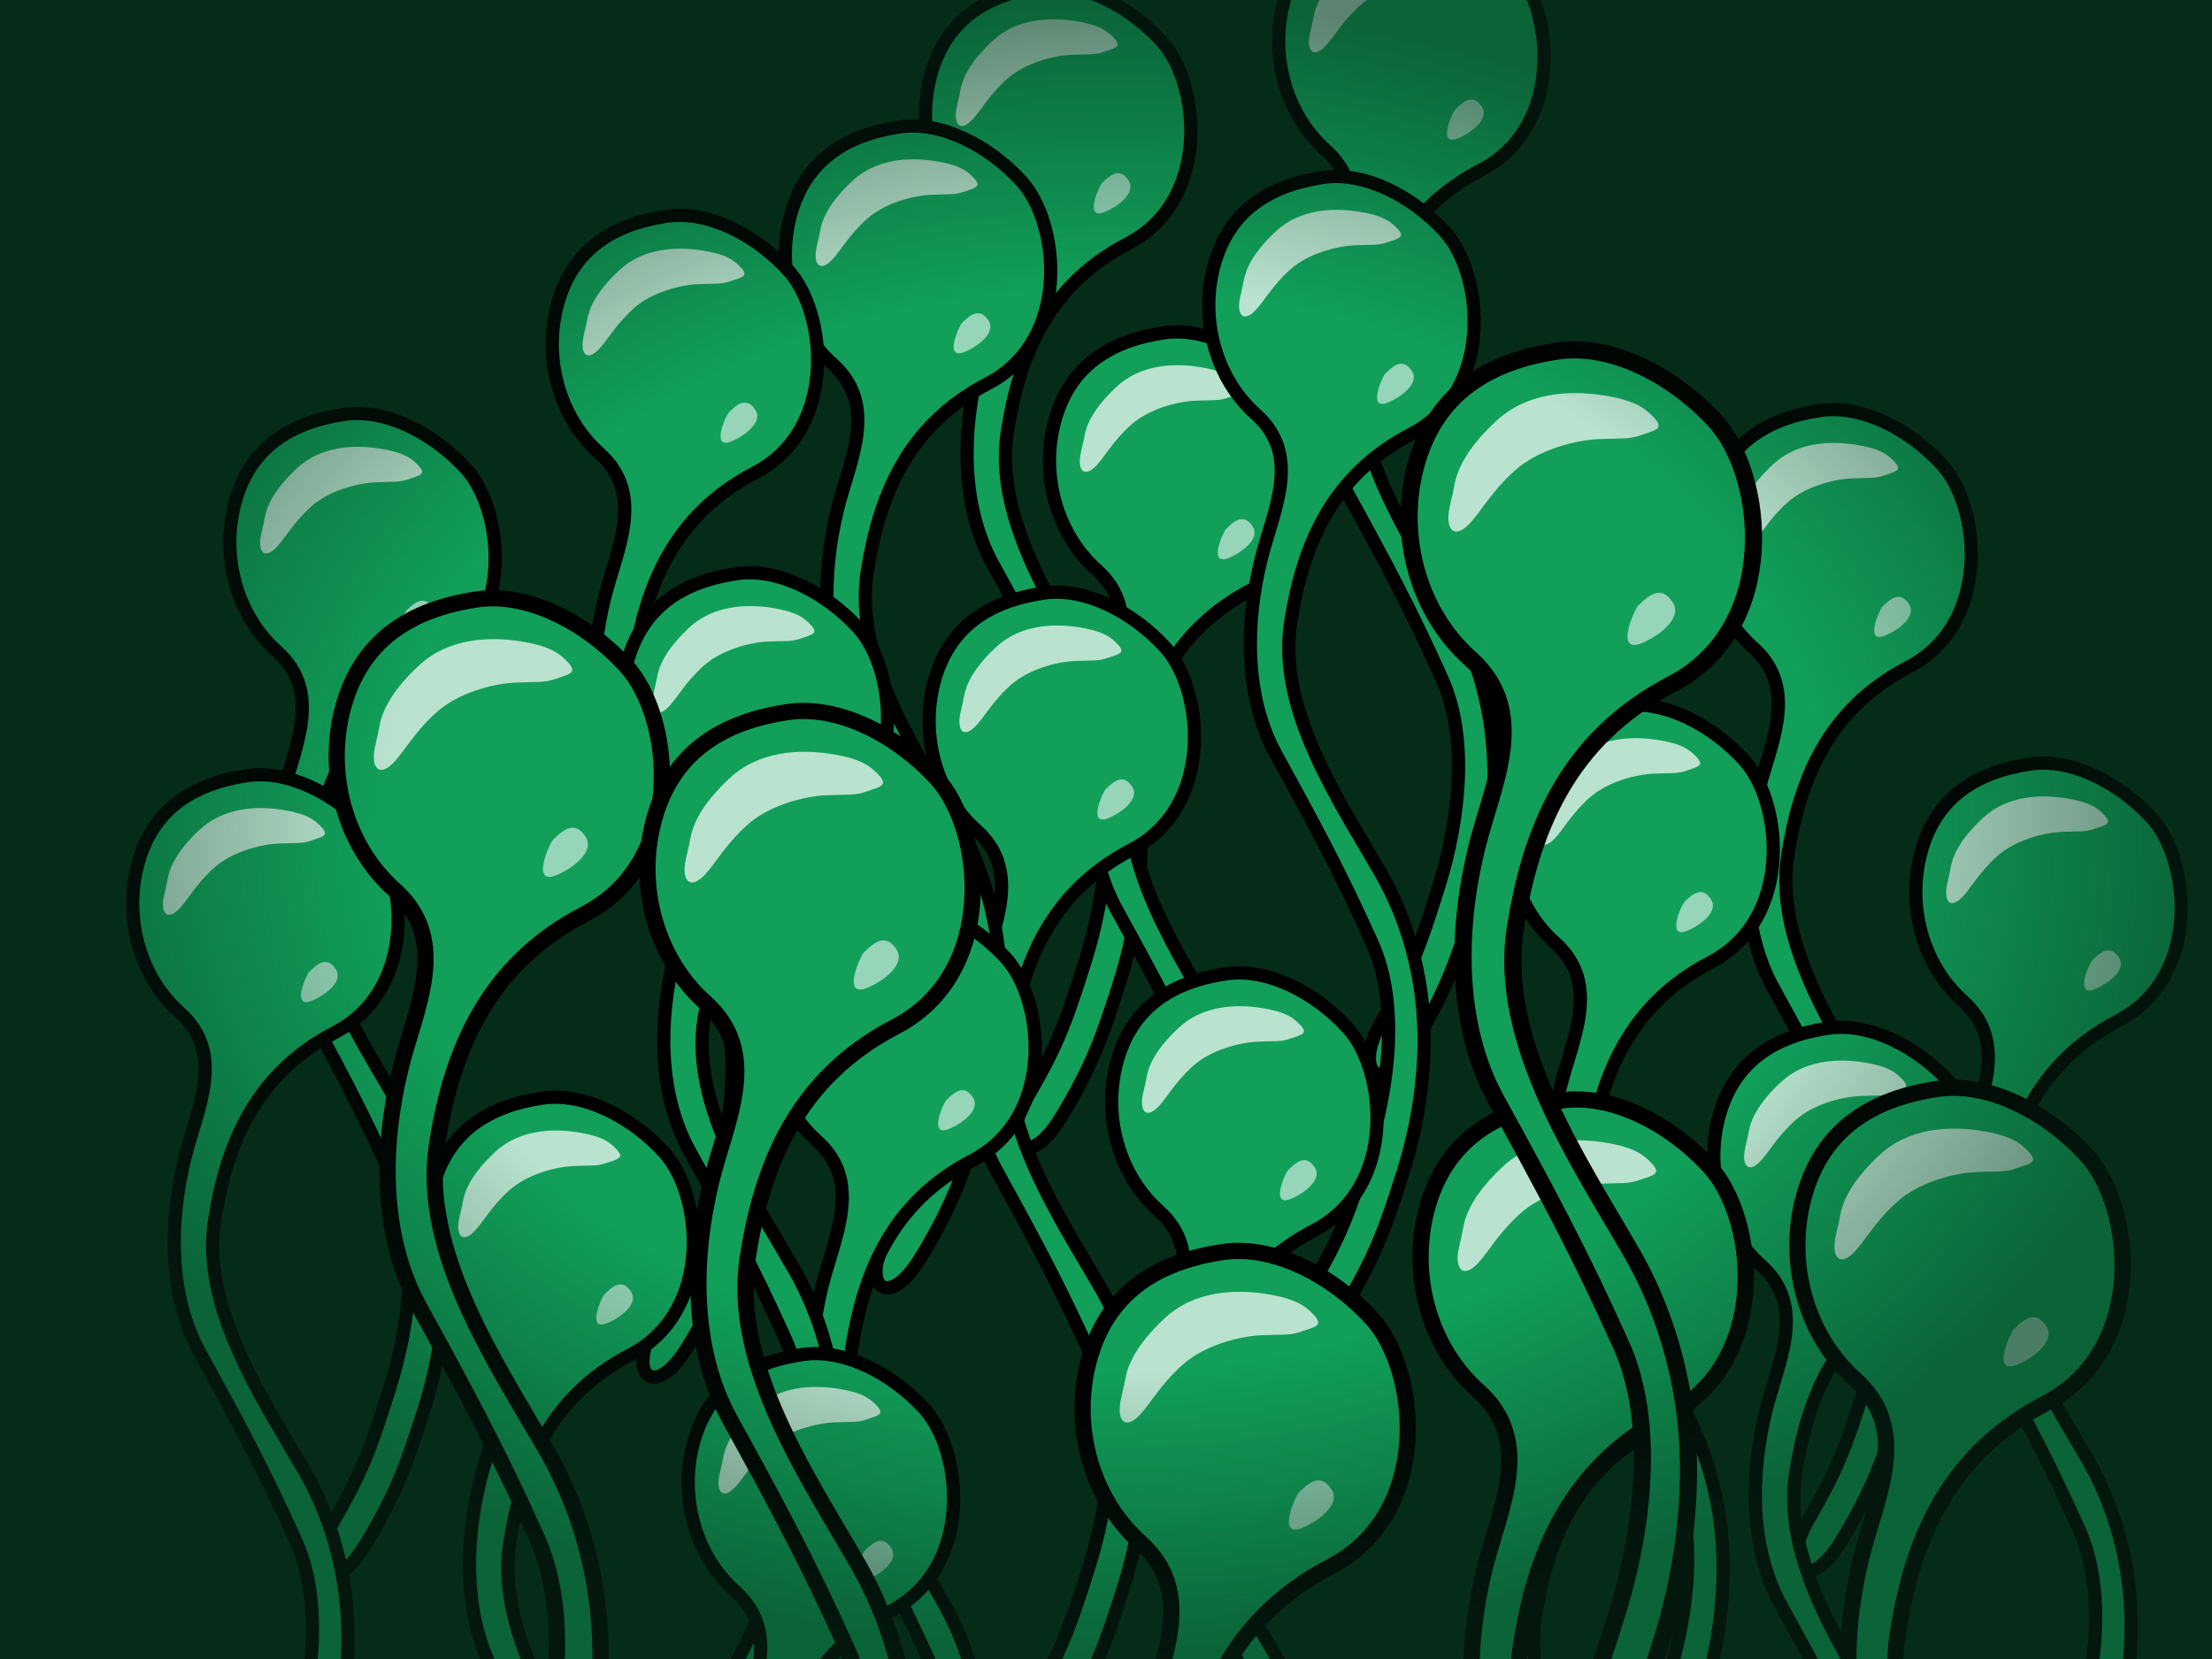 <?xml version="1.0" encoding="UTF-8" standalone="no"?>
<!-- Created with Inkscape (http://www.inkscape.org/) -->
<svg
   xmlns:dc="http://purl.org/dc/elements/1.1/"
   xmlns:cc="http://creativecommons.org/ns#"
   xmlns:rdf="http://www.w3.org/1999/02/22-rdf-syntax-ns#"
   xmlns:svg="http://www.w3.org/2000/svg"
   xmlns="http://www.w3.org/2000/svg"
   xmlns:xlink="http://www.w3.org/1999/xlink"
   xmlns:sodipodi="http://sodipodi.sourceforge.net/DTD/sodipodi-0.dtd"
   xmlns:inkscape="http://www.inkscape.org/namespaces/inkscape"
   width="640"
   height="480"
   id="svg2"
   sodipodi:version="0.32"
   inkscape:version="0.46"
   sodipodi:docname="bg1.svg"
   inkscape:output_extension="org.inkscape.output.svg.inkscape"
   inkscape:export-filename="C:\Users\Jesper\Documents\Visual Studio 2008\Projects\L2Stack\Debug\data\bg1.png"
   inkscape:export-xdpi="90"
   inkscape:export-ydpi="90"
   version="1.0">
  <defs
     id="defs4">
    <linearGradient
       id="linearGradient4269">
      <stop
         style="stop-color:#052c19;stop-opacity:0;"
         offset="0"
         id="stop4271" />
      <stop
         id="stop4277"
         offset="0.653"
         style="stop-color:#052c19;stop-opacity:0;" />
      <stop
         style="stop-color:#052c19;stop-opacity:0.523;"
         offset="1"
         id="stop4273" />
    </linearGradient>
    <linearGradient
       id="linearGradient3537">
      <stop
         style="stop-color:#5fd3bc;stop-opacity:0;"
         offset="0"
         id="stop3539" />
      <stop
         id="stop3599"
         offset="0.5"
         style="stop-color:#5cd39b;stop-opacity:0;" />
      <stop
         style="stop-color:#59d37a;stop-opacity:0.633;"
         offset="1"
         id="stop3541" />
    </linearGradient>
    <inkscape:perspective
       sodipodi:type="inkscape:persp3d"
       inkscape:vp_x="0 : 526.18109 : 1"
       inkscape:vp_y="0 : 1000 : 0"
       inkscape:vp_z="744.09448 : 526.18109 : 1"
       inkscape:persp3d-origin="372.04724 : 350.78739 : 1"
       id="perspective10" />
    <radialGradient
       inkscape:collect="always"
       xlink:href="#linearGradient4269"
       id="radialGradient4275"
       cx="372.977"
       cy="520.242"
       fx="372.977"
       fy="520.242"
       r="339.507"
       gradientTransform="matrix(0.943,0,0,0.707,1.923,167.234)"
       gradientUnits="userSpaceOnUse" />
  </defs>
  <sodipodi:namedview
     id="base"
     pagecolor="#ffffff"
     bordercolor="#666666"
     borderopacity="1.0"
     gridtolerance="10000"
     guidetolerance="10"
     objecttolerance="10"
     inkscape:pageopacity="0.0"
     inkscape:pageshadow="2"
     inkscape:zoom="0.8722555"
     inkscape:cx="370.71429"
     inkscape:cy="193.3601"
     inkscape:document-units="px"
     inkscape:current-layer="layer1"
     showgrid="false"
     inkscape:window-width="1680"
     inkscape:window-height="1000"
     inkscape:window-x="0"
     inkscape:window-y="14" />
  <g
     inkscape:label="Layer 1"
     inkscape:groupmode="layer"
     id="layer1"
     transform="translate(-33.471,-294.997)">
    <rect
       style="opacity:1;fill:#052c19;fill-opacity:1;stroke:none;stroke-width:18.9;stroke-linecap:round;stroke-linejoin:round;stroke-miterlimit:4;stroke-dasharray:none;stroke-opacity:1"
       id="rect2465"
       width="640"
       height="480"
       x="33.471"
       y="294.997"
       ry="0" />
    <g
       id="g3942"
       transform="matrix(0.98,0,0,0.98,-5.371,-18.356)">
      <path
         sodipodi:nodetypes="ccsssszssssssszc"
         id="path3914"
         d="M 343.087,643.434 C 334.713,657.885 343.001,665.795 352.808,649.724 C 362.616,633.653 365.577,624.012 369.911,610.594 C 374.839,595.337 377.307,578.671 376.16,562.738 C 375.128,548.395 370.817,533.687 363.544,521.076 C 351.628,500.412 333.088,473.157 337.003,447.505 C 340.432,425.04 348.827,404.052 372.645,391.664 C 397.315,378.832 393.932,344.247 382.507,331.812 C 373.009,321.473 358.932,314.061 346.606,315.892 C 330.758,318.245 318.612,325.711 314.295,342.371 C 310.256,357.963 314.954,375.26 326.776,385.821 C 340.578,398.151 331.761,414.458 328.225,428.986 C 323.703,447.57 323.34,469.207 332.783,486.362 C 343.747,506.279 351.836,521.246 361.158,542.084 C 369.05,559.723 366.105,584.035 360.204,602.941 C 354.092,622.528 351.461,628.984 343.087,643.434 z"
         style="fill:#119f5a;fill-opacity:1;fill-rule:evenodd;stroke:#000000;stroke-width:3.901;stroke-linecap:butt;stroke-linejoin:miter;stroke-miterlimit:4;stroke-dasharray:none;stroke-opacity:1" />
      <path
         sodipodi:nodetypes="czzzzzzzzz"
         id="path3922"
         d="M 356.844,325.934 C 349.542,324.824 339.757,325.2 332.681,331.8 C 325.604,338.399 323.695,343.312 323.142,346.593 C 322.589,349.875 321.439,352.697 321.924,355.094 C 322.41,357.49 324.273,357.638 326.716,355.063 C 329.158,352.489 331.586,347.889 336.844,343.141 C 342.212,338.292 350.657,336.166 355.949,335.923 C 361.241,335.68 362.774,336.041 365.687,335.003 C 368.6,333.966 370.907,333.684 368.829,331.312 C 366.648,328.825 364.145,327.044 356.844,325.934 z"
         style="fill:#ffffff;fill-opacity:0.707;fill-rule:evenodd;stroke:none;stroke-width:1px;stroke-linecap:butt;stroke-linejoin:miter;stroke-opacity:0.484" />
      <path
         sodipodi:nodetypes="cssz"
         id="path3924"
         d="M 372.857,373.076 C 375.196,376.692 369.532,380.835 365.714,382.362 C 359.593,384.811 364.119,374.672 365,373.791 C 367.713,371.078 370.366,369.226 372.857,373.076 z"
         style="fill:#ffffff;fill-opacity:0.559;fill-rule:evenodd;stroke:none;stroke-width:1px;stroke-linecap:butt;stroke-linejoin:miter;stroke-opacity:1" />
    </g>
    <g
       id="g3947"
       transform="matrix(0.98,0,0,0.98,30.511,81.723)">
      <path
         sodipodi:nodetypes="ccsssszssssssszc"
         id="path3949"
         d="M 343.087,643.434 C 334.713,657.885 343.001,665.795 352.808,649.724 C 362.616,633.653 365.577,624.012 369.911,610.594 C 374.839,595.337 377.307,578.671 376.16,562.738 C 375.128,548.395 370.817,533.687 363.544,521.076 C 351.628,500.412 333.088,473.157 337.003,447.505 C 340.432,425.04 348.827,404.052 372.645,391.664 C 397.315,378.832 393.932,344.247 382.507,331.812 C 373.009,321.473 358.932,314.061 346.606,315.892 C 330.758,318.245 318.612,325.711 314.295,342.371 C 310.256,357.963 314.954,375.26 326.776,385.821 C 340.578,398.151 331.761,414.458 328.225,428.986 C 323.703,447.57 323.34,469.207 332.783,486.362 C 343.747,506.279 351.836,521.246 361.158,542.084 C 369.05,559.723 366.105,584.035 360.204,602.941 C 354.092,622.528 351.461,628.984 343.087,643.434 z"
         style="fill:#119f5a;fill-opacity:1;fill-rule:evenodd;stroke:#000000;stroke-width:3.901;stroke-linecap:butt;stroke-linejoin:miter;stroke-miterlimit:4;stroke-dasharray:none;stroke-opacity:1" />
      <path
         sodipodi:nodetypes="czzzzzzzzz"
         id="path3951"
         d="M 356.844,325.934 C 349.542,324.824 339.757,325.2 332.681,331.8 C 325.604,338.399 323.695,343.312 323.142,346.593 C 322.589,349.875 321.439,352.697 321.924,355.094 C 322.41,357.49 324.273,357.638 326.716,355.063 C 329.158,352.489 331.586,347.889 336.844,343.141 C 342.212,338.292 350.657,336.166 355.949,335.923 C 361.241,335.68 362.774,336.041 365.687,335.003 C 368.6,333.966 370.907,333.684 368.829,331.312 C 366.648,328.825 364.145,327.044 356.844,325.934 z"
         style="fill:#ffffff;fill-opacity:0.707;fill-rule:evenodd;stroke:none;stroke-width:1px;stroke-linecap:butt;stroke-linejoin:miter;stroke-opacity:0.484" />
      <path
         sodipodi:nodetypes="cssz"
         id="path3953"
         d="M 372.857,373.076 C 375.196,376.692 369.532,380.835 365.714,382.362 C 359.593,384.811 364.119,374.672 365,373.791 C 367.713,371.078 370.366,369.226 372.857,373.076 z"
         style="fill:#ffffff;fill-opacity:0.559;fill-rule:evenodd;stroke:none;stroke-width:1px;stroke-linecap:butt;stroke-linejoin:miter;stroke-opacity:1" />
    </g>
    <g
       id="g3955"
       transform="matrix(0.98,0,0,0.98,-4.332,157.03)">
      <path
         sodipodi:nodetypes="ccsssszssssssszc"
         id="path3957"
         d="M 343.087,643.434 C 334.713,657.885 343.001,665.795 352.808,649.724 C 362.616,633.653 365.577,624.012 369.911,610.594 C 374.839,595.337 377.307,578.671 376.16,562.738 C 375.128,548.395 370.817,533.687 363.544,521.076 C 351.628,500.412 333.088,473.157 337.003,447.505 C 340.432,425.04 348.827,404.052 372.645,391.664 C 397.315,378.832 393.932,344.247 382.507,331.812 C 373.009,321.473 358.932,314.061 346.606,315.892 C 330.758,318.245 318.612,325.711 314.295,342.371 C 310.256,357.963 314.954,375.26 326.776,385.821 C 340.578,398.151 331.761,414.458 328.225,428.986 C 323.703,447.57 323.34,469.207 332.783,486.362 C 343.747,506.279 351.836,521.246 361.158,542.084 C 369.05,559.723 366.105,584.035 360.204,602.941 C 354.092,622.528 351.461,628.984 343.087,643.434 z"
         style="fill:#119f5a;fill-opacity:1;fill-rule:evenodd;stroke:#000000;stroke-width:3.901;stroke-linecap:butt;stroke-linejoin:miter;stroke-miterlimit:4;stroke-dasharray:none;stroke-opacity:1" />
      <path
         sodipodi:nodetypes="czzzzzzzzz"
         id="path3959"
         d="M 356.844,325.934 C 349.542,324.824 339.757,325.2 332.681,331.8 C 325.604,338.399 323.695,343.312 323.142,346.593 C 322.589,349.875 321.439,352.697 321.924,355.094 C 322.41,357.49 324.273,357.638 326.716,355.063 C 329.158,352.489 331.586,347.889 336.844,343.141 C 342.212,338.292 350.657,336.166 355.949,335.923 C 361.241,335.68 362.774,336.041 365.687,335.003 C 368.6,333.966 370.907,333.684 368.829,331.312 C 366.648,328.825 364.145,327.044 356.844,325.934 z"
         style="fill:#ffffff;fill-opacity:0.707;fill-rule:evenodd;stroke:none;stroke-width:1px;stroke-linecap:butt;stroke-linejoin:miter;stroke-opacity:0.484" />
      <path
         sodipodi:nodetypes="cssz"
         id="path3961"
         d="M 372.857,373.076 C 375.196,376.692 369.532,380.835 365.714,382.362 C 359.593,384.811 364.119,374.672 365,373.791 C 367.713,371.078 370.366,369.226 372.857,373.076 z"
         style="fill:#ffffff;fill-opacity:0.559;fill-rule:evenodd;stroke:none;stroke-width:1px;stroke-linecap:butt;stroke-linejoin:miter;stroke-opacity:1" />
    </g>
    <g
       id="g3963"
       transform="matrix(0.98,0,0,0.98,96.827,-39.668)">
      <path
         sodipodi:nodetypes="ccsssszssssssszc"
         id="path3965"
         d="M 343.087,643.434 C 334.713,657.885 343.001,665.795 352.808,649.724 C 362.616,633.653 365.577,624.012 369.911,610.594 C 374.839,595.337 377.307,578.671 376.16,562.738 C 375.128,548.395 370.817,533.687 363.544,521.076 C 351.628,500.412 333.088,473.157 337.003,447.505 C 340.432,425.04 348.827,404.052 372.645,391.664 C 397.315,378.832 393.932,344.247 382.507,331.812 C 373.009,321.473 358.932,314.061 346.606,315.892 C 330.758,318.245 318.612,325.711 314.295,342.371 C 310.256,357.963 314.954,375.26 326.776,385.821 C 340.578,398.151 331.761,414.458 328.225,428.986 C 323.703,447.57 323.34,469.207 332.783,486.362 C 343.747,506.279 351.836,521.246 361.158,542.084 C 369.05,559.723 366.105,584.035 360.204,602.941 C 354.092,622.528 351.461,628.984 343.087,643.434 z"
         style="fill:#119f5a;fill-opacity:1;fill-rule:evenodd;stroke:#000000;stroke-width:3.901;stroke-linecap:butt;stroke-linejoin:miter;stroke-miterlimit:4;stroke-dasharray:none;stroke-opacity:1" />
      <path
         sodipodi:nodetypes="czzzzzzzzz"
         id="path3967"
         d="M 356.844,325.934 C 349.542,324.824 339.757,325.2 332.681,331.8 C 325.604,338.399 323.695,343.312 323.142,346.593 C 322.589,349.875 321.439,352.697 321.924,355.094 C 322.41,357.49 324.273,357.638 326.716,355.063 C 329.158,352.489 331.586,347.889 336.844,343.141 C 342.212,338.292 350.657,336.166 355.949,335.923 C 361.241,335.68 362.774,336.041 365.687,335.003 C 368.6,333.966 370.907,333.684 368.829,331.312 C 366.648,328.825 364.145,327.044 356.844,325.934 z"
         style="fill:#ffffff;fill-opacity:0.707;fill-rule:evenodd;stroke:none;stroke-width:1px;stroke-linecap:butt;stroke-linejoin:miter;stroke-opacity:0.484" />
      <path
         sodipodi:nodetypes="cssz"
         id="path3969"
         d="M 372.857,373.076 C 375.196,376.692 369.532,380.835 365.714,382.362 C 359.593,384.811 364.119,374.672 365,373.791 C 367.713,371.078 370.366,369.226 372.857,373.076 z"
         style="fill:#ffffff;fill-opacity:0.559;fill-rule:evenodd;stroke:none;stroke-width:1px;stroke-linecap:butt;stroke-linejoin:miter;stroke-opacity:1" />
    </g>
    <g
       id="g3971"
       transform="matrix(0.98,0,0,0.98,76.595,36.763)">
      <path
         sodipodi:nodetypes="ccsssszssssssszc"
         id="path3973"
         d="M 343.087,643.434 C 334.713,657.885 343.001,665.795 352.808,649.724 C 362.616,633.653 365.577,624.012 369.911,610.594 C 374.839,595.337 377.307,578.671 376.16,562.738 C 375.128,548.395 370.817,533.687 363.544,521.076 C 351.628,500.412 333.088,473.157 337.003,447.505 C 340.432,425.04 348.827,404.052 372.645,391.664 C 397.315,378.832 393.932,344.247 382.507,331.812 C 373.009,321.473 358.932,314.061 346.606,315.892 C 330.758,318.245 318.612,325.711 314.295,342.371 C 310.256,357.963 314.954,375.26 326.776,385.821 C 340.578,398.151 331.761,414.458 328.225,428.986 C 323.703,447.57 323.34,469.207 332.783,486.362 C 343.747,506.279 351.836,521.246 361.158,542.084 C 369.05,559.723 366.105,584.035 360.204,602.941 C 354.092,622.528 351.461,628.984 343.087,643.434 z"
         style="fill:#119f5a;fill-opacity:1;fill-rule:evenodd;stroke:#000000;stroke-width:3.901;stroke-linecap:butt;stroke-linejoin:miter;stroke-miterlimit:4;stroke-dasharray:none;stroke-opacity:1" />
      <path
         sodipodi:nodetypes="czzzzzzzzz"
         id="path3975"
         d="M 356.844,325.934 C 349.542,324.824 339.757,325.2 332.681,331.8 C 325.604,338.399 323.695,343.312 323.142,346.593 C 322.589,349.875 321.439,352.697 321.924,355.094 C 322.41,357.49 324.273,357.638 326.716,355.063 C 329.158,352.489 331.586,347.889 336.844,343.141 C 342.212,338.292 350.657,336.166 355.949,335.923 C 361.241,335.68 362.774,336.041 365.687,335.003 C 368.6,333.966 370.907,333.684 368.829,331.312 C 366.648,328.825 364.145,327.044 356.844,325.934 z"
         style="fill:#ffffff;fill-opacity:0.707;fill-rule:evenodd;stroke:none;stroke-width:1px;stroke-linecap:butt;stroke-linejoin:miter;stroke-opacity:0.484" />
      <path
         sodipodi:nodetypes="cssz"
         id="path3977"
         d="M 372.857,373.076 C 375.196,376.692 369.532,380.835 365.714,382.362 C 359.593,384.811 364.119,374.672 365,373.791 C 367.713,371.078 370.366,369.226 372.857,373.076 z"
         style="fill:#ffffff;fill-opacity:0.559;fill-rule:evenodd;stroke:none;stroke-width:1px;stroke-linecap:butt;stroke-linejoin:miter;stroke-opacity:1" />
    </g>
    <g
       id="g3987"
       transform="matrix(0.98,0,0,0.98,-45.92,22.151)">
      <path
         sodipodi:nodetypes="ccsssszssssssszc"
         id="path3989"
         d="M 343.087,643.434 C 334.713,657.885 343.001,665.795 352.808,649.724 C 362.616,633.653 365.577,624.012 369.911,610.594 C 374.839,595.337 377.307,578.671 376.16,562.738 C 375.128,548.395 370.817,533.687 363.544,521.076 C 351.628,500.412 333.088,473.157 337.003,447.505 C 340.432,425.04 348.827,404.052 372.645,391.664 C 397.315,378.832 393.932,344.247 382.507,331.812 C 373.009,321.473 358.932,314.061 346.606,315.892 C 330.758,318.245 318.612,325.711 314.295,342.371 C 310.256,357.963 314.954,375.26 326.776,385.821 C 340.578,398.151 331.761,414.458 328.225,428.986 C 323.703,447.57 323.34,469.207 332.783,486.362 C 343.747,506.279 351.836,521.246 361.158,542.084 C 369.05,559.723 366.105,584.035 360.204,602.941 C 354.092,622.528 351.461,628.984 343.087,643.434 z"
         style="fill:#119f5a;fill-opacity:1;fill-rule:evenodd;stroke:#000000;stroke-width:3.901;stroke-linecap:butt;stroke-linejoin:miter;stroke-miterlimit:4;stroke-dasharray:none;stroke-opacity:1" />
      <path
         sodipodi:nodetypes="czzzzzzzzz"
         id="path3991"
         d="M 356.844,325.934 C 349.542,324.824 339.757,325.2 332.681,331.8 C 325.604,338.399 323.695,343.312 323.142,346.593 C 322.589,349.875 321.439,352.697 321.924,355.094 C 322.41,357.49 324.273,357.638 326.716,355.063 C 329.158,352.489 331.586,347.889 336.844,343.141 C 342.212,338.292 350.657,336.166 355.949,335.923 C 361.241,335.68 362.774,336.041 365.687,335.003 C 368.6,333.966 370.907,333.684 368.829,331.312 C 366.648,328.825 364.145,327.044 356.844,325.934 z"
         style="fill:#ffffff;fill-opacity:0.707;fill-rule:evenodd;stroke:none;stroke-width:1px;stroke-linecap:butt;stroke-linejoin:miter;stroke-opacity:0.484" />
      <path
         sodipodi:nodetypes="cssz"
         id="path3993"
         d="M 372.857,373.076 C 375.196,376.692 369.532,380.835 365.714,382.362 C 359.593,384.811 364.119,374.672 365,373.791 C 367.713,371.078 370.366,369.226 372.857,373.076 z"
         style="fill:#ffffff;fill-opacity:0.559;fill-rule:evenodd;stroke:none;stroke-width:1px;stroke-linecap:butt;stroke-linejoin:miter;stroke-opacity:1" />
    </g>
    <g
       id="g3995"
       transform="matrix(0.98,0,0,0.98,-113.36,48.003)">
      <path
         sodipodi:nodetypes="ccsssszssssssszc"
         id="path3997"
         d="M 343.087,643.434 C 334.713,657.885 343.001,665.795 352.808,649.724 C 362.616,633.653 365.577,624.012 369.911,610.594 C 374.839,595.337 377.307,578.671 376.16,562.738 C 375.128,548.395 370.817,533.687 363.544,521.076 C 351.628,500.412 333.088,473.157 337.003,447.505 C 340.432,425.04 348.827,404.052 372.645,391.664 C 397.315,378.832 393.932,344.247 382.507,331.812 C 373.009,321.473 358.932,314.061 346.606,315.892 C 330.758,318.245 318.612,325.711 314.295,342.371 C 310.256,357.963 314.954,375.26 326.776,385.821 C 340.578,398.151 331.761,414.458 328.225,428.986 C 323.703,447.57 323.34,469.207 332.783,486.362 C 343.747,506.279 351.836,521.246 361.158,542.084 C 369.05,559.723 366.105,584.035 360.204,602.941 C 354.092,622.528 351.461,628.984 343.087,643.434 z"
         style="fill:#119f5a;fill-opacity:1;fill-rule:evenodd;stroke:#000000;stroke-width:3.901;stroke-linecap:butt;stroke-linejoin:miter;stroke-miterlimit:4;stroke-dasharray:none;stroke-opacity:1" />
      <path
         sodipodi:nodetypes="czzzzzzzzz"
         id="path3999"
         d="M 356.844,325.934 C 349.542,324.824 339.757,325.2 332.681,331.8 C 325.604,338.399 323.695,343.312 323.142,346.593 C 322.589,349.875 321.439,352.697 321.924,355.094 C 322.41,357.49 324.273,357.638 326.716,355.063 C 329.158,352.489 331.586,347.889 336.844,343.141 C 342.212,338.292 350.657,336.166 355.949,335.923 C 361.241,335.68 362.774,336.041 365.687,335.003 C 368.6,333.966 370.907,333.684 368.829,331.312 C 366.648,328.825 364.145,327.044 356.844,325.934 z"
         style="fill:#ffffff;fill-opacity:0.707;fill-rule:evenodd;stroke:none;stroke-width:1px;stroke-linecap:butt;stroke-linejoin:miter;stroke-opacity:0.484" />
      <path
         sodipodi:nodetypes="cssz"
         id="path4001"
         d="M 372.857,373.076 C 375.196,376.692 369.532,380.835 365.714,382.362 C 359.593,384.811 364.119,374.672 365,373.791 C 367.713,371.078 370.366,369.226 372.857,373.076 z"
         style="fill:#ffffff;fill-opacity:0.559;fill-rule:evenodd;stroke:none;stroke-width:1px;stroke-linecap:butt;stroke-linejoin:miter;stroke-opacity:1" />
    </g>
    <g
       id="g4067"
       transform="matrix(0.98,0,0,0.98,220.421,104.203)">
      <path
         sodipodi:nodetypes="ccsssszssssssszc"
         id="path4069"
         d="M 343.087,643.434 C 334.713,657.885 343.001,665.795 352.808,649.724 C 362.616,633.653 365.577,624.012 369.911,610.594 C 374.839,595.337 377.307,578.671 376.16,562.738 C 375.128,548.395 370.817,533.687 363.544,521.076 C 351.628,500.412 333.088,473.157 337.003,447.505 C 340.432,425.04 348.827,404.052 372.645,391.664 C 397.315,378.832 393.932,344.247 382.507,331.812 C 373.009,321.473 358.932,314.061 346.606,315.892 C 330.758,318.245 318.612,325.711 314.295,342.371 C 310.256,357.963 314.954,375.26 326.776,385.821 C 340.578,398.151 331.761,414.458 328.225,428.986 C 323.703,447.57 323.34,469.207 332.783,486.362 C 343.747,506.279 351.836,521.246 361.158,542.084 C 369.05,559.723 366.105,584.035 360.204,602.941 C 354.092,622.528 351.461,628.984 343.087,643.434 z"
         style="fill:#119f5a;fill-opacity:1;fill-rule:evenodd;stroke:#000000;stroke-width:3.901;stroke-linecap:butt;stroke-linejoin:miter;stroke-miterlimit:4;stroke-dasharray:none;stroke-opacity:1" />
      <path
         sodipodi:nodetypes="czzzzzzzzz"
         id="path4071"
         d="M 356.844,325.934 C 349.542,324.824 339.757,325.2 332.681,331.8 C 325.604,338.399 323.695,343.312 323.142,346.593 C 322.589,349.875 321.439,352.697 321.924,355.094 C 322.41,357.49 324.273,357.638 326.716,355.063 C 329.158,352.489 331.586,347.889 336.844,343.141 C 342.212,338.292 350.657,336.166 355.949,335.923 C 361.241,335.68 362.774,336.041 365.687,335.003 C 368.6,333.966 370.907,333.684 368.829,331.312 C 366.648,328.825 364.145,327.044 356.844,325.934 z"
         style="fill:#ffffff;fill-opacity:0.707;fill-rule:evenodd;stroke:none;stroke-width:1px;stroke-linecap:butt;stroke-linejoin:miter;stroke-opacity:0.484" />
      <path
         sodipodi:nodetypes="cssz"
         id="path4073"
         d="M 372.857,373.076 C 375.196,376.692 369.532,380.835 365.714,382.362 C 359.593,384.811 364.119,374.672 365,373.791 C 367.713,371.078 370.366,369.226 372.857,373.076 z"
         style="fill:#ffffff;fill-opacity:0.559;fill-rule:evenodd;stroke:none;stroke-width:1px;stroke-linecap:butt;stroke-linejoin:miter;stroke-opacity:1" />
    </g>
    <g
       id="g4011"
       transform="matrix(0.98,0,0,0.98,163.142,189.626)">
      <path
         sodipodi:nodetypes="ccsssszssssssszc"
         id="path4013"
         d="M 343.087,643.434 C 334.713,657.885 343.001,665.795 352.808,649.724 C 362.616,633.653 365.577,624.012 369.911,610.594 C 374.839,595.337 377.307,578.671 376.16,562.738 C 375.128,548.395 370.817,533.687 363.544,521.076 C 351.628,500.412 333.088,473.157 337.003,447.505 C 340.432,425.04 348.827,404.052 372.645,391.664 C 397.315,378.832 393.932,344.247 382.507,331.812 C 373.009,321.473 358.932,314.061 346.606,315.892 C 330.758,318.245 318.612,325.711 314.295,342.371 C 310.256,357.963 314.954,375.26 326.776,385.821 C 340.578,398.151 331.761,414.458 328.225,428.986 C 323.703,447.57 323.34,469.207 332.783,486.362 C 343.747,506.279 351.836,521.246 361.158,542.084 C 369.05,559.723 366.105,584.035 360.204,602.941 C 354.092,622.528 351.461,628.984 343.087,643.434 z"
         style="fill:#119f5a;fill-opacity:1;fill-rule:evenodd;stroke:#000000;stroke-width:3.901;stroke-linecap:butt;stroke-linejoin:miter;stroke-miterlimit:4;stroke-dasharray:none;stroke-opacity:1" />
      <path
         sodipodi:nodetypes="czzzzzzzzz"
         id="path4015"
         d="M 356.844,325.934 C 349.542,324.824 339.757,325.2 332.681,331.8 C 325.604,338.399 323.695,343.312 323.142,346.593 C 322.589,349.875 321.439,352.697 321.924,355.094 C 322.41,357.49 324.273,357.638 326.716,355.063 C 329.158,352.489 331.586,347.889 336.844,343.141 C 342.212,338.292 350.657,336.166 355.949,335.923 C 361.241,335.68 362.774,336.041 365.687,335.003 C 368.6,333.966 370.907,333.684 368.829,331.312 C 366.648,328.825 364.145,327.044 356.844,325.934 z"
         style="fill:#ffffff;fill-opacity:0.707;fill-rule:evenodd;stroke:none;stroke-width:1px;stroke-linecap:butt;stroke-linejoin:miter;stroke-opacity:0.484" />
      <path
         sodipodi:nodetypes="cssz"
         id="path4017"
         d="M 372.857,373.076 C 375.196,376.692 369.532,380.835 365.714,382.362 C 359.593,384.811 364.119,374.672 365,373.791 C 367.713,371.078 370.366,369.226 372.857,373.076 z"
         style="fill:#ffffff;fill-opacity:0.559;fill-rule:evenodd;stroke:none;stroke-width:1px;stroke-linecap:butt;stroke-linejoin:miter;stroke-opacity:1" />
    </g>
    <g
       id="g4027"
       transform="matrix(0.98,0,0,0.98,-50.416,246.95)">
      <path
         sodipodi:nodetypes="ccsssszssssssszc"
         id="path4029"
         d="M 343.087,643.434 C 334.713,657.885 343.001,665.795 352.808,649.724 C 362.616,633.653 365.577,624.012 369.911,610.594 C 374.839,595.337 377.307,578.671 376.16,562.738 C 375.128,548.395 370.817,533.687 363.544,521.076 C 351.628,500.412 333.088,473.157 337.003,447.505 C 340.432,425.04 348.827,404.052 372.645,391.664 C 397.315,378.832 393.932,344.247 382.507,331.812 C 373.009,321.473 358.932,314.061 346.606,315.892 C 330.758,318.245 318.612,325.711 314.295,342.371 C 310.256,357.963 314.954,375.26 326.776,385.821 C 340.578,398.151 331.761,414.458 328.225,428.986 C 323.703,447.57 323.34,469.207 332.783,486.362 C 343.747,506.279 351.836,521.246 361.158,542.084 C 369.05,559.723 366.105,584.035 360.204,602.941 C 354.092,622.528 351.461,628.984 343.087,643.434 z"
         style="fill:#119f5a;fill-opacity:1;fill-rule:evenodd;stroke:#000000;stroke-width:3.901;stroke-linecap:butt;stroke-linejoin:miter;stroke-miterlimit:4;stroke-dasharray:none;stroke-opacity:1" />
      <path
         sodipodi:nodetypes="czzzzzzzzz"
         id="path4031"
         d="M 356.844,325.934 C 349.542,324.824 339.757,325.2 332.681,331.8 C 325.604,338.399 323.695,343.312 323.142,346.593 C 322.589,349.875 321.439,352.697 321.924,355.094 C 322.41,357.49 324.273,357.638 326.716,355.063 C 329.158,352.489 331.586,347.889 336.844,343.141 C 342.212,338.292 350.657,336.166 355.949,335.923 C 361.241,335.68 362.774,336.041 365.687,335.003 C 368.6,333.966 370.907,333.684 368.829,331.312 C 366.648,328.825 364.145,327.044 356.844,325.934 z"
         style="fill:#ffffff;fill-opacity:0.707;fill-rule:evenodd;stroke:none;stroke-width:1px;stroke-linecap:butt;stroke-linejoin:miter;stroke-opacity:0.484" />
      <path
         sodipodi:nodetypes="cssz"
         id="path4033"
         d="M 372.857,373.076 C 375.196,376.692 369.532,380.835 365.714,382.362 C 359.593,384.811 364.119,374.672 365,373.791 C 367.713,371.078 370.366,369.226 372.857,373.076 z"
         style="fill:#ffffff;fill-opacity:0.559;fill-rule:evenodd;stroke:none;stroke-width:1px;stroke-linecap:butt;stroke-linejoin:miter;stroke-opacity:1" />
    </g>
    <g
       id="g4035"
       transform="matrix(0.98,0,0,0.98,-149.327,303.149)">
      <path
         sodipodi:nodetypes="ccsssszssssssszc"
         id="path4037"
         d="M 343.087,643.434 C 334.713,657.885 343.001,665.795 352.808,649.724 C 362.616,633.653 365.577,624.012 369.911,610.594 C 374.839,595.337 377.307,578.671 376.16,562.738 C 375.128,548.395 370.817,533.687 363.544,521.076 C 351.628,500.412 333.088,473.157 337.003,447.505 C 340.432,425.04 348.827,404.052 372.645,391.664 C 397.315,378.832 393.932,344.247 382.507,331.812 C 373.009,321.473 358.932,314.061 346.606,315.892 C 330.758,318.245 318.612,325.711 314.295,342.371 C 310.256,357.963 314.954,375.26 326.776,385.821 C 340.578,398.151 331.761,414.458 328.225,428.986 C 323.703,447.57 323.34,469.207 332.783,486.362 C 343.747,506.279 351.836,521.246 361.158,542.084 C 369.05,559.723 366.105,584.035 360.204,602.941 C 354.092,622.528 351.461,628.984 343.087,643.434 z"
         style="fill:#119f5a;fill-opacity:1;fill-rule:evenodd;stroke:#000000;stroke-width:3.901;stroke-linecap:butt;stroke-linejoin:miter;stroke-miterlimit:4;stroke-dasharray:none;stroke-opacity:1" />
      <path
         sodipodi:nodetypes="czzzzzzzzz"
         id="path4039"
         d="M 356.844,325.934 C 349.542,324.824 339.757,325.2 332.681,331.8 C 325.604,338.399 323.695,343.312 323.142,346.593 C 322.589,349.875 321.439,352.697 321.924,355.094 C 322.41,357.49 324.273,357.638 326.716,355.063 C 329.158,352.489 331.586,347.889 336.844,343.141 C 342.212,338.292 350.657,336.166 355.949,335.923 C 361.241,335.68 362.774,336.041 365.687,335.003 C 368.6,333.966 370.907,333.684 368.829,331.312 C 366.648,328.825 364.145,327.044 356.844,325.934 z"
         style="fill:#ffffff;fill-opacity:0.707;fill-rule:evenodd;stroke:none;stroke-width:1px;stroke-linecap:butt;stroke-linejoin:miter;stroke-opacity:0.484" />
      <path
         sodipodi:nodetypes="cssz"
         id="path4041"
         d="M 372.857,373.076 C 375.196,376.692 369.532,380.835 365.714,382.362 C 359.593,384.811 364.119,374.672 365,373.791 C 367.713,371.078 370.366,369.226 372.857,373.076 z"
         style="fill:#ffffff;fill-opacity:0.559;fill-rule:evenodd;stroke:none;stroke-width:1px;stroke-linecap:butt;stroke-linejoin:miter;stroke-opacity:1" />
    </g>
    <g
       id="g4059"
       transform="matrix(0.98,0,0,0.98,-206.651,105.327)">
      <path
         sodipodi:nodetypes="ccsssszssssssszc"
         id="path4061"
         d="M 343.087,643.434 C 334.713,657.885 343.001,665.795 352.808,649.724 C 362.616,633.653 365.577,624.012 369.911,610.594 C 374.839,595.337 377.307,578.671 376.16,562.738 C 375.128,548.395 370.817,533.687 363.544,521.076 C 351.628,500.412 333.088,473.157 337.003,447.505 C 340.432,425.04 348.827,404.052 372.645,391.664 C 397.315,378.832 393.932,344.247 382.507,331.812 C 373.009,321.473 358.932,314.061 346.606,315.892 C 330.758,318.245 318.612,325.711 314.295,342.371 C 310.256,357.963 314.954,375.26 326.776,385.821 C 340.578,398.151 331.761,414.458 328.225,428.986 C 323.703,447.57 323.34,469.207 332.783,486.362 C 343.747,506.279 351.836,521.246 361.158,542.084 C 369.05,559.723 366.105,584.035 360.204,602.941 C 354.092,622.528 351.461,628.984 343.087,643.434 z"
         style="fill:#119f5a;fill-opacity:1;fill-rule:evenodd;stroke:#000000;stroke-width:3.901;stroke-linecap:butt;stroke-linejoin:miter;stroke-miterlimit:4;stroke-dasharray:none;stroke-opacity:1" />
      <path
         sodipodi:nodetypes="czzzzzzzzz"
         id="path4063"
         d="M 356.844,325.934 C 349.542,324.824 339.757,325.2 332.681,331.8 C 325.604,338.399 323.695,343.312 323.142,346.593 C 322.589,349.875 321.439,352.697 321.924,355.094 C 322.41,357.49 324.273,357.638 326.716,355.063 C 329.158,352.489 331.586,347.889 336.844,343.141 C 342.212,338.292 350.657,336.166 355.949,335.923 C 361.241,335.68 362.774,336.041 365.687,335.003 C 368.6,333.966 370.907,333.684 368.829,331.312 C 366.648,328.825 364.145,327.044 356.844,325.934 z"
         style="fill:#ffffff;fill-opacity:0.707;fill-rule:evenodd;stroke:none;stroke-width:1px;stroke-linecap:butt;stroke-linejoin:miter;stroke-opacity:0.484" />
      <path
         sodipodi:nodetypes="cssz"
         id="path4065"
         d="M 372.857,373.076 C 375.196,376.692 369.532,380.835 365.714,382.362 C 359.593,384.811 364.119,374.672 365,373.791 C 367.713,371.078 370.366,369.226 372.857,373.076 z"
         style="fill:#ffffff;fill-opacity:0.559;fill-rule:evenodd;stroke:none;stroke-width:1px;stroke-linecap:butt;stroke-linejoin:miter;stroke-opacity:1" />
    </g>
    <g
       id="g4075"
       transform="matrix(0.98,0,0,0.98,281.162,206.486)">
      <path
         sodipodi:nodetypes="ccsssszssssssszc"
         id="path4077"
         d="M 343.087,643.434 C 334.713,657.885 343.001,665.795 352.808,649.724 C 362.616,633.653 365.577,624.012 369.911,610.594 C 374.839,595.337 377.307,578.671 376.16,562.738 C 375.128,548.395 370.817,533.687 363.544,521.076 C 351.628,500.412 333.088,473.157 337.003,447.505 C 340.432,425.04 348.827,404.052 372.645,391.664 C 397.315,378.832 393.932,344.247 382.507,331.812 C 373.009,321.473 358.932,314.061 346.606,315.892 C 330.758,318.245 318.612,325.711 314.295,342.371 C 310.256,357.963 314.954,375.26 326.776,385.821 C 340.578,398.151 331.761,414.458 328.225,428.986 C 323.703,447.57 323.34,469.207 332.783,486.362 C 343.747,506.279 351.836,521.246 361.158,542.084 C 369.05,559.723 366.105,584.035 360.204,602.941 C 354.092,622.528 351.461,628.984 343.087,643.434 z"
         style="fill:#119f5a;fill-opacity:1;fill-rule:evenodd;stroke:#000000;stroke-width:3.901;stroke-linecap:butt;stroke-linejoin:miter;stroke-miterlimit:4;stroke-dasharray:none;stroke-opacity:1" />
      <path
         sodipodi:nodetypes="czzzzzzzzz"
         id="path4079"
         d="M 356.844,325.934 C 349.542,324.824 339.757,325.2 332.681,331.8 C 325.604,338.399 323.695,343.312 323.142,346.593 C 322.589,349.875 321.439,352.697 321.924,355.094 C 322.41,357.49 324.273,357.638 326.716,355.063 C 329.158,352.489 331.586,347.889 336.844,343.141 C 342.212,338.292 350.657,336.166 355.949,335.923 C 361.241,335.68 362.774,336.041 365.687,335.003 C 368.6,333.966 370.907,333.684 368.829,331.312 C 366.648,328.825 364.145,327.044 356.844,325.934 z"
         style="fill:#ffffff;fill-opacity:0.707;fill-rule:evenodd;stroke:none;stroke-width:1px;stroke-linecap:butt;stroke-linejoin:miter;stroke-opacity:0.484" />
      <path
         sodipodi:nodetypes="cssz"
         id="path4081"
         d="M 372.857,373.076 C 375.196,376.692 369.532,380.835 365.714,382.362 C 359.593,384.811 364.119,374.672 365,373.791 C 367.713,371.078 370.366,369.226 372.857,373.076 z"
         style="fill:#ffffff;fill-opacity:0.559;fill-rule:evenodd;stroke:none;stroke-width:1px;stroke-linecap:butt;stroke-linejoin:miter;stroke-opacity:1" />
    </g>
    <g
       id="g4083"
       transform="matrix(0.98,0,0,0.98,222.714,282.917)">
      <path
         sodipodi:nodetypes="ccsssszssssssszc"
         id="path4085"
         d="M 343.087,643.434 C 334.713,657.885 343.001,665.795 352.808,649.724 C 362.616,633.653 365.577,624.012 369.911,610.594 C 374.839,595.337 377.307,578.671 376.16,562.738 C 375.128,548.395 370.817,533.687 363.544,521.076 C 351.628,500.412 333.088,473.157 337.003,447.505 C 340.432,425.04 348.827,404.052 372.645,391.664 C 397.315,378.832 393.932,344.247 382.507,331.812 C 373.009,321.473 358.932,314.061 346.606,315.892 C 330.758,318.245 318.612,325.711 314.295,342.371 C 310.256,357.963 314.954,375.26 326.776,385.821 C 340.578,398.151 331.761,414.458 328.225,428.986 C 323.703,447.57 323.34,469.207 332.783,486.362 C 343.747,506.279 351.836,521.246 361.158,542.084 C 369.05,559.723 366.105,584.035 360.204,602.941 C 354.092,622.528 351.461,628.984 343.087,643.434 z"
         style="fill:#119f5a;fill-opacity:1;fill-rule:evenodd;stroke:#000000;stroke-width:3.901;stroke-linecap:butt;stroke-linejoin:miter;stroke-miterlimit:4;stroke-dasharray:none;stroke-opacity:1" />
      <path
         sodipodi:nodetypes="czzzzzzzzz"
         id="path4087"
         d="M 356.844,325.934 C 349.542,324.824 339.757,325.2 332.681,331.8 C 325.604,338.399 323.695,343.312 323.142,346.593 C 322.589,349.875 321.439,352.697 321.924,355.094 C 322.41,357.49 324.273,357.638 326.716,355.063 C 329.158,352.489 331.586,347.889 336.844,343.141 C 342.212,338.292 350.657,336.166 355.949,335.923 C 361.241,335.68 362.774,336.041 365.687,335.003 C 368.6,333.966 370.907,333.684 368.829,331.312 C 366.648,328.825 364.145,327.044 356.844,325.934 z"
         style="fill:#ffffff;fill-opacity:0.707;fill-rule:evenodd;stroke:none;stroke-width:1px;stroke-linecap:butt;stroke-linejoin:miter;stroke-opacity:0.484" />
      <path
         sodipodi:nodetypes="cssz"
         id="path4089"
         d="M 372.857,373.076 C 375.196,376.692 369.532,380.835 365.714,382.362 C 359.593,384.811 364.119,374.672 365,373.791 C 367.713,371.078 370.366,369.226 372.857,373.076 z"
         style="fill:#ffffff;fill-opacity:0.559;fill-rule:evenodd;stroke:none;stroke-width:1px;stroke-linecap:butt;stroke-linejoin:miter;stroke-opacity:1" />
    </g>
    <g
       id="g4091"
       transform="matrix(0.98,0,0,0.98,147.407,324.505)">
      <path
         sodipodi:nodetypes="ccsssszssssssszc"
         id="path4093"
         d="M 343.087,643.434 C 334.713,657.885 343.001,665.795 352.808,649.724 C 362.616,633.653 365.577,624.012 369.911,610.594 C 374.839,595.337 377.307,578.671 376.16,562.738 C 375.128,548.395 370.817,533.687 363.544,521.076 C 351.628,500.412 333.088,473.157 337.003,447.505 C 340.432,425.04 348.827,404.052 372.645,391.664 C 397.315,378.832 393.932,344.247 382.507,331.812 C 373.009,321.473 358.932,314.061 346.606,315.892 C 330.758,318.245 318.612,325.711 314.295,342.371 C 310.256,357.963 314.954,375.26 326.776,385.821 C 340.578,398.151 331.761,414.458 328.225,428.986 C 323.703,447.57 323.34,469.207 332.783,486.362 C 343.747,506.279 351.836,521.246 361.158,542.084 C 369.05,559.723 366.105,584.035 360.204,602.941 C 354.092,622.528 351.461,628.984 343.087,643.434 z"
         style="fill:#119f5a;fill-opacity:1;fill-rule:evenodd;stroke:#000000;stroke-width:3.901;stroke-linecap:butt;stroke-linejoin:miter;stroke-miterlimit:4;stroke-dasharray:none;stroke-opacity:1" />
      <path
         sodipodi:nodetypes="czzzzzzzzz"
         id="path4095"
         d="M 356.844,325.934 C 349.542,324.824 339.757,325.2 332.681,331.8 C 325.604,338.399 323.695,343.312 323.142,346.593 C 322.589,349.875 321.439,352.697 321.924,355.094 C 322.41,357.49 324.273,357.638 326.716,355.063 C 329.158,352.489 331.586,347.889 336.844,343.141 C 342.212,338.292 350.657,336.166 355.949,335.923 C 361.241,335.68 362.774,336.041 365.687,335.003 C 368.6,333.966 370.907,333.684 368.829,331.312 C 366.648,328.825 364.145,327.044 356.844,325.934 z"
         style="fill:#ffffff;fill-opacity:0.707;fill-rule:evenodd;stroke:none;stroke-width:1px;stroke-linecap:butt;stroke-linejoin:miter;stroke-opacity:0.484" />
      <path
         sodipodi:nodetypes="cssz"
         id="path4097"
         d="M 372.857,373.076 C 375.196,376.692 369.532,380.835 365.714,382.362 C 359.593,384.811 364.119,374.672 365,373.791 C 367.713,371.078 370.366,369.226 372.857,373.076 z"
         style="fill:#ffffff;fill-opacity:0.559;fill-rule:evenodd;stroke:none;stroke-width:1px;stroke-linecap:butt;stroke-linejoin:miter;stroke-opacity:1" />
    </g>
    <g
       id="g4099"
       transform="matrix(0.98,0,0,0.98,48.495,267.182)">
      <path
         sodipodi:nodetypes="ccsssszssssssszc"
         id="path4101"
         d="M 343.087,643.434 C 334.713,657.885 343.001,665.795 352.808,649.724 C 362.616,633.653 365.577,624.012 369.911,610.594 C 374.839,595.337 377.307,578.671 376.16,562.738 C 375.128,548.395 370.817,533.687 363.544,521.076 C 351.628,500.412 333.088,473.157 337.003,447.505 C 340.432,425.04 348.827,404.052 372.645,391.664 C 397.315,378.832 393.932,344.247 382.507,331.812 C 373.009,321.473 358.932,314.061 346.606,315.892 C 330.758,318.245 318.612,325.711 314.295,342.371 C 310.256,357.963 314.954,375.26 326.776,385.821 C 340.578,398.151 331.761,414.458 328.225,428.986 C 323.703,447.57 323.34,469.207 332.783,486.362 C 343.747,506.279 351.836,521.246 361.158,542.084 C 369.05,559.723 366.105,584.035 360.204,602.941 C 354.092,622.528 351.461,628.984 343.087,643.434 z"
         style="fill:#119f5a;fill-opacity:1;fill-rule:evenodd;stroke:#000000;stroke-width:3.901;stroke-linecap:butt;stroke-linejoin:miter;stroke-miterlimit:4;stroke-dasharray:none;stroke-opacity:1" />
      <path
         sodipodi:nodetypes="czzzzzzzzz"
         id="path4103"
         d="M 356.844,325.934 C 349.542,324.824 339.757,325.2 332.681,331.8 C 325.604,338.399 323.695,343.312 323.142,346.593 C 322.589,349.875 321.439,352.697 321.924,355.094 C 322.41,357.49 324.273,357.638 326.716,355.063 C 329.158,352.489 331.586,347.889 336.844,343.141 C 342.212,338.292 350.657,336.166 355.949,335.923 C 361.241,335.68 362.774,336.041 365.687,335.003 C 368.6,333.966 370.907,333.684 368.829,331.312 C 366.648,328.825 364.145,327.044 356.844,325.934 z"
         style="fill:#ffffff;fill-opacity:0.707;fill-rule:evenodd;stroke:none;stroke-width:1px;stroke-linecap:butt;stroke-linejoin:miter;stroke-opacity:0.484" />
      <path
         sodipodi:nodetypes="cssz"
         id="path4105"
         d="M 372.857,373.076 C 375.196,376.692 369.532,380.835 365.714,382.362 C 359.593,384.811 364.119,374.672 365,373.791 C 367.713,371.078 370.366,369.226 372.857,373.076 z"
         style="fill:#ffffff;fill-opacity:0.559;fill-rule:evenodd;stroke:none;stroke-width:1px;stroke-linecap:butt;stroke-linejoin:miter;stroke-opacity:1" />
    </g>
    <g
       id="g4107"
       transform="matrix(0.98,0,0,0.98,-93.128,151.41)">
      <path
         sodipodi:nodetypes="ccsssszssssssszc"
         id="path4109"
         d="M 343.087,643.434 C 334.713,657.885 343.001,665.795 352.808,649.724 C 362.616,633.653 365.577,624.012 369.911,610.594 C 374.839,595.337 377.307,578.671 376.16,562.738 C 375.128,548.395 370.817,533.687 363.544,521.076 C 351.628,500.412 333.088,473.157 337.003,447.505 C 340.432,425.04 348.827,404.052 372.645,391.664 C 397.315,378.832 393.932,344.247 382.507,331.812 C 373.009,321.473 358.932,314.061 346.606,315.892 C 330.758,318.245 318.612,325.711 314.295,342.371 C 310.256,357.963 314.954,375.26 326.776,385.821 C 340.578,398.151 331.761,414.458 328.225,428.986 C 323.703,447.57 323.34,469.207 332.783,486.362 C 343.747,506.279 351.836,521.246 361.158,542.084 C 369.05,559.723 366.105,584.035 360.204,602.941 C 354.092,622.528 351.461,628.984 343.087,643.434 z"
         style="fill:#119f5a;fill-opacity:1;fill-rule:evenodd;stroke:#000000;stroke-width:3.901;stroke-linecap:butt;stroke-linejoin:miter;stroke-miterlimit:4;stroke-dasharray:none;stroke-opacity:1" />
      <path
         sodipodi:nodetypes="czzzzzzzzz"
         id="path4111"
         d="M 356.844,325.934 C 349.542,324.824 339.757,325.2 332.681,331.8 C 325.604,338.399 323.695,343.312 323.142,346.593 C 322.589,349.875 321.439,352.697 321.924,355.094 C 322.41,357.49 324.273,357.638 326.716,355.063 C 329.158,352.489 331.586,347.889 336.844,343.141 C 342.212,338.292 350.657,336.166 355.949,335.923 C 361.241,335.68 362.774,336.041 365.687,335.003 C 368.6,333.966 370.907,333.684 368.829,331.312 C 366.648,328.825 364.145,327.044 356.844,325.934 z"
         style="fill:#ffffff;fill-opacity:0.707;fill-rule:evenodd;stroke:none;stroke-width:1px;stroke-linecap:butt;stroke-linejoin:miter;stroke-opacity:0.484" />
      <path
         sodipodi:nodetypes="cssz"
         id="path4113"
         d="M 372.857,373.076 C 375.196,376.692 369.532,380.835 365.714,382.362 C 359.593,384.811 364.119,374.672 365,373.791 C 367.713,371.078 370.366,369.226 372.857,373.076 z"
         style="fill:#ffffff;fill-opacity:0.559;fill-rule:evenodd;stroke:none;stroke-width:1px;stroke-linecap:butt;stroke-linejoin:miter;stroke-opacity:1" />
    </g>
    <g
       id="g4115"
       transform="matrix(0.98,0,0,0.98,-234.751,209.858)">
      <path
         sodipodi:nodetypes="ccsssszssssssszc"
         id="path4117"
         d="M 343.087,643.434 C 334.713,657.885 343.001,665.795 352.808,649.724 C 362.616,633.653 365.577,624.012 369.911,610.594 C 374.839,595.337 377.307,578.671 376.16,562.738 C 375.128,548.395 370.817,533.687 363.544,521.076 C 351.628,500.412 333.088,473.157 337.003,447.505 C 340.432,425.04 348.827,404.052 372.645,391.664 C 397.315,378.832 393.932,344.247 382.507,331.812 C 373.009,321.473 358.932,314.061 346.606,315.892 C 330.758,318.245 318.612,325.711 314.295,342.371 C 310.256,357.963 314.954,375.26 326.776,385.821 C 340.578,398.151 331.761,414.458 328.225,428.986 C 323.703,447.57 323.34,469.207 332.783,486.362 C 343.747,506.279 351.836,521.246 361.158,542.084 C 369.05,559.723 366.105,584.035 360.204,602.941 C 354.092,622.528 351.461,628.984 343.087,643.434 z"
         style="fill:#119f5a;fill-opacity:1;fill-rule:evenodd;stroke:#000000;stroke-width:3.901;stroke-linecap:butt;stroke-linejoin:miter;stroke-miterlimit:4;stroke-dasharray:none;stroke-opacity:1" />
      <path
         sodipodi:nodetypes="czzzzzzzzz"
         id="path4119"
         d="M 356.844,325.934 C 349.542,324.824 339.757,325.2 332.681,331.8 C 325.604,338.399 323.695,343.312 323.142,346.593 C 322.589,349.875 321.439,352.697 321.924,355.094 C 322.41,357.49 324.273,357.638 326.716,355.063 C 329.158,352.489 331.586,347.889 336.844,343.141 C 342.212,338.292 350.657,336.166 355.949,335.923 C 361.241,335.68 362.774,336.041 365.687,335.003 C 368.6,333.966 370.907,333.684 368.829,331.312 C 366.648,328.825 364.145,327.044 356.844,325.934 z"
         style="fill:#ffffff;fill-opacity:0.707;fill-rule:evenodd;stroke:none;stroke-width:1px;stroke-linecap:butt;stroke-linejoin:miter;stroke-opacity:0.484" />
      <path
         sodipodi:nodetypes="cssz"
         id="path4121"
         d="M 372.857,373.076 C 375.196,376.692 369.532,380.835 365.714,382.362 C 359.593,384.811 364.119,374.672 365,373.791 C 367.713,371.078 370.366,369.226 372.857,373.076 z"
         style="fill:#ffffff;fill-opacity:0.559;fill-rule:evenodd;stroke:none;stroke-width:1px;stroke-linecap:butt;stroke-linejoin:miter;stroke-opacity:1" />
    </g>
    <g
       id="g4123"
       transform="matrix(0.98,0,0,0.98,-74.02,377.333)">
      <path
         sodipodi:nodetypes="ccsssszssssssszc"
         id="path4125"
         d="M 343.087,643.434 C 334.713,657.885 343.001,665.795 352.808,649.724 C 362.616,633.653 365.577,624.012 369.911,610.594 C 374.839,595.337 377.307,578.671 376.16,562.738 C 375.128,548.395 370.817,533.687 363.544,521.076 C 351.628,500.412 333.088,473.157 337.003,447.505 C 340.432,425.04 348.827,404.052 372.645,391.664 C 397.315,378.832 393.932,344.247 382.507,331.812 C 373.009,321.473 358.932,314.061 346.606,315.892 C 330.758,318.245 318.612,325.711 314.295,342.371 C 310.256,357.963 314.954,375.26 326.776,385.821 C 340.578,398.151 331.761,414.458 328.225,428.986 C 323.703,447.57 323.34,469.207 332.783,486.362 C 343.747,506.279 351.836,521.246 361.158,542.084 C 369.05,559.723 366.105,584.035 360.204,602.941 C 354.092,622.528 351.461,628.984 343.087,643.434 z"
         style="fill:#119f5a;fill-opacity:1;fill-rule:evenodd;stroke:#000000;stroke-width:3.901;stroke-linecap:butt;stroke-linejoin:miter;stroke-miterlimit:4;stroke-dasharray:none;stroke-opacity:1" />
      <path
         sodipodi:nodetypes="czzzzzzzzz"
         id="path4127"
         d="M 356.844,325.934 C 349.542,324.824 339.757,325.2 332.681,331.8 C 325.604,338.399 323.695,343.312 323.142,346.593 C 322.589,349.875 321.439,352.697 321.924,355.094 C 322.41,357.49 324.273,357.638 326.716,355.063 C 329.158,352.489 331.586,347.889 336.844,343.141 C 342.212,338.292 350.657,336.166 355.949,335.923 C 361.241,335.68 362.774,336.041 365.687,335.003 C 368.6,333.966 370.907,333.684 368.829,331.312 C 366.648,328.825 364.145,327.044 356.844,325.934 z"
         style="fill:#ffffff;fill-opacity:0.707;fill-rule:evenodd;stroke:none;stroke-width:1px;stroke-linecap:butt;stroke-linejoin:miter;stroke-opacity:0.484" />
      <path
         sodipodi:nodetypes="cssz"
         id="path4129"
         d="M 372.857,373.076 C 375.196,376.692 369.532,380.835 365.714,382.362 C 359.593,384.811 364.119,374.672 365,373.791 C 367.713,371.078 370.366,369.226 372.857,373.076 z"
         style="fill:#ffffff;fill-opacity:0.559;fill-rule:evenodd;stroke:none;stroke-width:1px;stroke-linecap:butt;stroke-linejoin:miter;stroke-opacity:1" />
    </g>
    <g
       id="g4179"
       transform="matrix(1.201,0,0,1.201,-29.069,277.878)">
      <path
         sodipodi:nodetypes="ccsssszssssssszc"
         id="path4181"
         d="M 343.087,643.434 C 334.713,657.885 343.001,665.795 352.808,649.724 C 362.616,633.653 365.577,624.012 369.911,610.594 C 374.839,595.337 377.307,578.671 376.16,562.738 C 375.128,548.395 370.817,533.687 363.544,521.076 C 351.628,500.412 333.088,473.157 337.003,447.505 C 340.432,425.04 348.827,404.052 372.645,391.664 C 397.315,378.832 393.932,344.247 382.507,331.812 C 373.009,321.473 358.932,314.061 346.606,315.892 C 330.758,318.245 318.612,325.711 314.295,342.371 C 310.256,357.963 314.954,375.26 326.776,385.821 C 340.578,398.151 331.761,414.458 328.225,428.986 C 323.703,447.57 323.34,469.207 332.783,486.362 C 343.747,506.279 351.836,521.246 361.158,542.084 C 369.05,559.723 366.105,584.035 360.204,602.941 C 354.092,622.528 351.461,628.984 343.087,643.434 z"
         style="fill:#119f5a;fill-opacity:1;fill-rule:evenodd;stroke:#000000;stroke-width:3.901;stroke-linecap:butt;stroke-linejoin:miter;stroke-miterlimit:4;stroke-dasharray:none;stroke-opacity:1" />
      <path
         sodipodi:nodetypes="czzzzzzzzz"
         id="path4183"
         d="M 356.844,325.934 C 349.542,324.824 339.757,325.2 332.681,331.8 C 325.604,338.399 323.695,343.312 323.142,346.593 C 322.589,349.875 321.439,352.697 321.924,355.094 C 322.41,357.49 324.273,357.638 326.716,355.063 C 329.158,352.489 331.586,347.889 336.844,343.141 C 342.212,338.292 350.657,336.166 355.949,335.923 C 361.241,335.68 362.774,336.041 365.687,335.003 C 368.6,333.966 370.907,333.684 368.829,331.312 C 366.648,328.825 364.145,327.044 356.844,325.934 z"
         style="fill:#ffffff;fill-opacity:0.707;fill-rule:evenodd;stroke:none;stroke-width:1px;stroke-linecap:butt;stroke-linejoin:miter;stroke-opacity:0.484" />
      <path
         sodipodi:nodetypes="cssz"
         id="path4185"
         d="M 372.857,373.076 C 375.196,376.692 369.532,380.835 365.714,382.362 C 359.593,384.811 364.119,374.672 365,373.791 C 367.713,371.078 370.366,369.226 372.857,373.076 z"
         style="fill:#ffffff;fill-opacity:0.559;fill-rule:evenodd;stroke:none;stroke-width:1px;stroke-linecap:butt;stroke-linejoin:miter;stroke-opacity:1" />
    </g>
    <g
       id="g4203"
       transform="matrix(1.201,0,0,1.201,-244.876,89.047)">
      <path
         sodipodi:nodetypes="ccsssszssssssszc"
         id="path4205"
         d="M 343.087,643.434 C 334.713,657.885 343.001,665.795 352.808,649.724 C 362.616,633.653 365.577,624.012 369.911,610.594 C 374.839,595.337 377.307,578.671 376.16,562.738 C 375.128,548.395 370.817,533.687 363.544,521.076 C 351.628,500.412 333.088,473.157 337.003,447.505 C 340.432,425.04 348.827,404.052 372.645,391.664 C 397.315,378.832 393.932,344.247 382.507,331.812 C 373.009,321.473 358.932,314.061 346.606,315.892 C 330.758,318.245 318.612,325.711 314.295,342.371 C 310.256,357.963 314.954,375.26 326.776,385.821 C 340.578,398.151 331.761,414.458 328.225,428.986 C 323.703,447.57 323.34,469.207 332.783,486.362 C 343.747,506.279 351.836,521.246 361.158,542.084 C 369.05,559.723 366.105,584.035 360.204,602.941 C 354.092,622.528 351.461,628.984 343.087,643.434 z"
         style="fill:#119f5a;fill-opacity:1;fill-rule:evenodd;stroke:#000000;stroke-width:3.901;stroke-linecap:butt;stroke-linejoin:miter;stroke-miterlimit:4;stroke-dasharray:none;stroke-opacity:1" />
      <path
         sodipodi:nodetypes="czzzzzzzzz"
         id="path4207"
         d="M 356.844,325.934 C 349.542,324.824 339.757,325.2 332.681,331.8 C 325.604,338.399 323.695,343.312 323.142,346.593 C 322.589,349.875 321.439,352.697 321.924,355.094 C 322.41,357.49 324.273,357.638 326.716,355.063 C 329.158,352.489 331.586,347.889 336.844,343.141 C 342.212,338.292 350.657,336.166 355.949,335.923 C 361.241,335.68 362.774,336.041 365.687,335.003 C 368.6,333.966 370.907,333.684 368.829,331.312 C 366.648,328.825 364.145,327.044 356.844,325.934 z"
         style="fill:#ffffff;fill-opacity:0.707;fill-rule:evenodd;stroke:none;stroke-width:1px;stroke-linecap:butt;stroke-linejoin:miter;stroke-opacity:0.484" />
      <path
         sodipodi:nodetypes="cssz"
         id="path4209"
         d="M 372.857,373.076 C 375.196,376.692 369.532,380.835 365.714,382.362 C 359.593,384.811 364.119,374.672 365,373.791 C 367.713,371.078 370.366,369.226 372.857,373.076 z"
         style="fill:#ffffff;fill-opacity:0.559;fill-rule:evenodd;stroke:none;stroke-width:1px;stroke-linecap:butt;stroke-linejoin:miter;stroke-opacity:1" />
    </g>
    <g
       id="g4211"
       transform="matrix(1.201,0,0,1.201,-154.956,121.643)">
      <path
         sodipodi:nodetypes="ccsssszssssssszc"
         id="path4213"
         d="M 343.087,643.434 C 334.713,657.885 343.001,665.795 352.808,649.724 C 362.616,633.653 365.577,624.012 369.911,610.594 C 374.839,595.337 377.307,578.671 376.16,562.738 C 375.128,548.395 370.817,533.687 363.544,521.076 C 351.628,500.412 333.088,473.157 337.003,447.505 C 340.432,425.04 348.827,404.052 372.645,391.664 C 397.315,378.832 393.932,344.247 382.507,331.812 C 373.009,321.473 358.932,314.061 346.606,315.892 C 330.758,318.245 318.612,325.711 314.295,342.371 C 310.256,357.963 314.954,375.26 326.776,385.821 C 340.578,398.151 331.761,414.458 328.225,428.986 C 323.703,447.57 323.34,469.207 332.783,486.362 C 343.747,506.279 351.836,521.246 361.158,542.084 C 369.05,559.723 366.105,584.035 360.204,602.941 C 354.092,622.528 351.461,628.984 343.087,643.434 z"
         style="fill:#119f5a;fill-opacity:1;fill-rule:evenodd;stroke:#000000;stroke-width:3.901;stroke-linecap:butt;stroke-linejoin:miter;stroke-miterlimit:4;stroke-dasharray:none;stroke-opacity:1" />
      <path
         sodipodi:nodetypes="czzzzzzzzz"
         id="path4215"
         d="M 356.844,325.934 C 349.542,324.824 339.757,325.2 332.681,331.8 C 325.604,338.399 323.695,343.312 323.142,346.593 C 322.589,349.875 321.439,352.697 321.924,355.094 C 322.41,357.49 324.273,357.638 326.716,355.063 C 329.158,352.489 331.586,347.889 336.844,343.141 C 342.212,338.292 350.657,336.166 355.949,335.923 C 361.241,335.68 362.774,336.041 365.687,335.003 C 368.6,333.966 370.907,333.684 368.829,331.312 C 366.648,328.825 364.145,327.044 356.844,325.934 z"
         style="fill:#ffffff;fill-opacity:0.707;fill-rule:evenodd;stroke:none;stroke-width:1px;stroke-linecap:butt;stroke-linejoin:miter;stroke-opacity:0.484" />
      <path
         sodipodi:nodetypes="cssz"
         id="path4217"
         d="M 372.857,373.076 C 375.196,376.692 369.532,380.835 365.714,382.362 C 359.593,384.811 364.119,374.672 365,373.791 C 367.713,371.078 370.366,369.226 372.857,373.076 z"
         style="fill:#ffffff;fill-opacity:0.559;fill-rule:evenodd;stroke:none;stroke-width:1px;stroke-linecap:butt;stroke-linejoin:miter;stroke-opacity:1" />
    </g>
    <g
       id="g4235"
       transform="matrix(1.201,0,0,1.201,68.718,234.042)">
      <path
         sodipodi:nodetypes="ccsssszssssssszc"
         id="path4237"
         d="M 343.087,643.434 C 334.713,657.885 343.001,665.795 352.808,649.724 C 362.616,633.653 365.577,624.012 369.911,610.594 C 374.839,595.337 377.307,578.671 376.16,562.738 C 375.128,548.395 370.817,533.687 363.544,521.076 C 351.628,500.412 333.088,473.157 337.003,447.505 C 340.432,425.04 348.827,404.052 372.645,391.664 C 397.315,378.832 393.932,344.247 382.507,331.812 C 373.009,321.473 358.932,314.061 346.606,315.892 C 330.758,318.245 318.612,325.711 314.295,342.371 C 310.256,357.963 314.954,375.26 326.776,385.821 C 340.578,398.151 331.761,414.458 328.225,428.986 C 323.703,447.57 323.34,469.207 332.783,486.362 C 343.747,506.279 351.836,521.246 361.158,542.084 C 369.05,559.723 366.105,584.035 360.204,602.941 C 354.092,622.528 351.461,628.984 343.087,643.434 z"
         style="fill:#119f5a;fill-opacity:1;fill-rule:evenodd;stroke:#000000;stroke-width:3.901;stroke-linecap:butt;stroke-linejoin:miter;stroke-miterlimit:4;stroke-dasharray:none;stroke-opacity:1" />
      <path
         sodipodi:nodetypes="czzzzzzzzz"
         id="path4239"
         d="M 356.844,325.934 C 349.542,324.824 339.757,325.2 332.681,331.8 C 325.604,338.399 323.695,343.312 323.142,346.593 C 322.589,349.875 321.439,352.697 321.924,355.094 C 322.41,357.49 324.273,357.638 326.716,355.063 C 329.158,352.489 331.586,347.889 336.844,343.141 C 342.212,338.292 350.657,336.166 355.949,335.923 C 361.241,335.68 362.774,336.041 365.687,335.003 C 368.6,333.966 370.907,333.684 368.829,331.312 C 366.648,328.825 364.145,327.044 356.844,325.934 z"
         style="fill:#ffffff;fill-opacity:0.707;fill-rule:evenodd;stroke:none;stroke-width:1px;stroke-linecap:butt;stroke-linejoin:miter;stroke-opacity:0.484" />
      <path
         sodipodi:nodetypes="cssz"
         id="path4241"
         d="M 372.857,373.076 C 375.196,376.692 369.532,380.835 365.714,382.362 C 359.593,384.811 364.119,374.672 365,373.791 C 367.713,371.078 370.366,369.226 372.857,373.076 z"
         style="fill:#ffffff;fill-opacity:0.559;fill-rule:evenodd;stroke:none;stroke-width:1px;stroke-linecap:butt;stroke-linejoin:miter;stroke-opacity:1" />
    </g>
    <g
       id="g4243"
       transform="matrix(1.201,0,0,1.201,177.746,230.67)">
      <path
         sodipodi:nodetypes="ccsssszssssssszc"
         id="path4245"
         d="M 343.087,643.434 C 334.713,657.885 343.001,665.795 352.808,649.724 C 362.616,633.653 365.577,624.012 369.911,610.594 C 374.839,595.337 377.307,578.671 376.16,562.738 C 375.128,548.395 370.817,533.687 363.544,521.076 C 351.628,500.412 333.088,473.157 337.003,447.505 C 340.432,425.04 348.827,404.052 372.645,391.664 C 397.315,378.832 393.932,344.247 382.507,331.812 C 373.009,321.473 358.932,314.061 346.606,315.892 C 330.758,318.245 318.612,325.711 314.295,342.371 C 310.256,357.963 314.954,375.26 326.776,385.821 C 340.578,398.151 331.761,414.458 328.225,428.986 C 323.703,447.57 323.34,469.207 332.783,486.362 C 343.747,506.279 351.836,521.246 361.158,542.084 C 369.05,559.723 366.105,584.035 360.204,602.941 C 354.092,622.528 351.461,628.984 343.087,643.434 z"
         style="fill:#119f5a;fill-opacity:1;fill-rule:evenodd;stroke:#000000;stroke-width:3.901;stroke-linecap:butt;stroke-linejoin:miter;stroke-miterlimit:4;stroke-dasharray:none;stroke-opacity:1" />
      <path
         sodipodi:nodetypes="czzzzzzzzz"
         id="path4247"
         d="M 356.844,325.934 C 349.542,324.824 339.757,325.2 332.681,331.8 C 325.604,338.399 323.695,343.312 323.142,346.593 C 322.589,349.875 321.439,352.697 321.924,355.094 C 322.41,357.49 324.273,357.638 326.716,355.063 C 329.158,352.489 331.586,347.889 336.844,343.141 C 342.212,338.292 350.657,336.166 355.949,335.923 C 361.241,335.68 362.774,336.041 365.687,335.003 C 368.6,333.966 370.907,333.684 368.829,331.312 C 366.648,328.825 364.145,327.044 356.844,325.934 z"
         style="fill:#ffffff;fill-opacity:0.707;fill-rule:evenodd;stroke:none;stroke-width:1px;stroke-linecap:butt;stroke-linejoin:miter;stroke-opacity:0.484" />
      <path
         sodipodi:nodetypes="cssz"
         id="path4249"
         d="M 372.857,373.076 C 375.196,376.692 369.532,380.835 365.714,382.362 C 359.593,384.811 364.119,374.672 365,373.791 C 367.713,371.078 370.366,369.226 372.857,373.076 z"
         style="fill:#ffffff;fill-opacity:0.559;fill-rule:evenodd;stroke:none;stroke-width:1px;stroke-linecap:butt;stroke-linejoin:miter;stroke-opacity:1" />
    </g>
    <g
       id="g4259"
       transform="matrix(1.272,0,0,1.272,43.183,-5.246)">
      <path
         sodipodi:nodetypes="ccsssszssssssszc"
         id="path4261"
         d="M 343.087,643.434 C 334.713,657.885 343.001,665.795 352.808,649.724 C 362.616,633.653 365.577,624.012 369.911,610.594 C 374.839,595.337 377.307,578.671 376.16,562.738 C 375.128,548.395 370.817,533.687 363.544,521.076 C 351.628,500.412 333.088,473.157 337.003,447.505 C 340.432,425.04 348.827,404.052 372.645,391.664 C 397.315,378.832 393.932,344.247 382.507,331.812 C 373.009,321.473 358.932,314.061 346.606,315.892 C 330.758,318.245 318.612,325.711 314.295,342.371 C 310.256,357.963 314.954,375.26 326.776,385.821 C 340.578,398.151 331.761,414.458 328.225,428.986 C 323.703,447.57 323.34,469.207 332.783,486.362 C 343.747,506.279 351.836,521.246 361.158,542.084 C 369.05,559.723 366.105,584.035 360.204,602.941 C 354.092,622.528 351.461,628.984 343.087,643.434 z"
         style="fill:#119f5a;fill-opacity:1;fill-rule:evenodd;stroke:#000000;stroke-width:3.901;stroke-linecap:butt;stroke-linejoin:miter;stroke-miterlimit:4;stroke-dasharray:none;stroke-opacity:1" />
      <path
         sodipodi:nodetypes="czzzzzzzzz"
         id="path4263"
         d="M 356.844,325.934 C 349.542,324.824 339.757,325.2 332.681,331.8 C 325.604,338.399 323.695,343.312 323.142,346.593 C 322.589,349.875 321.439,352.697 321.924,355.094 C 322.41,357.49 324.273,357.638 326.716,355.063 C 329.158,352.489 331.586,347.889 336.844,343.141 C 342.212,338.292 350.657,336.166 355.949,335.923 C 361.241,335.68 362.774,336.041 365.687,335.003 C 368.6,333.966 370.907,333.684 368.829,331.312 C 366.648,328.825 364.145,327.044 356.844,325.934 z"
         style="fill:#ffffff;fill-opacity:0.707;fill-rule:evenodd;stroke:none;stroke-width:1px;stroke-linecap:butt;stroke-linejoin:miter;stroke-opacity:0.484" />
      <path
         sodipodi:nodetypes="cssz"
         id="path4265"
         d="M 372.857,373.076 C 375.196,376.692 369.532,380.835 365.714,382.362 C 359.593,384.811 364.119,374.672 365,373.791 C 367.713,371.078 370.366,369.226 372.857,373.076 z"
         style="fill:#ffffff;fill-opacity:0.559;fill-rule:evenodd;stroke:none;stroke-width:1px;stroke-linecap:butt;stroke-linejoin:miter;stroke-opacity:1" />
    </g>
    <rect
       ry="0"
       y="294.997"
       x="33.471"
       height="480"
       width="640"
       id="rect4267"
       style="opacity:1;fill:url(#radialGradient4275);fill-opacity:1;stroke:none;stroke-width:18.9;stroke-linecap:round;stroke-linejoin:round;stroke-miterlimit:4;stroke-dasharray:none;stroke-opacity:1"
       inkscape:export-xdpi="105.98404"
       inkscape:export-ydpi="105.98404" />
  </g>
</svg>
